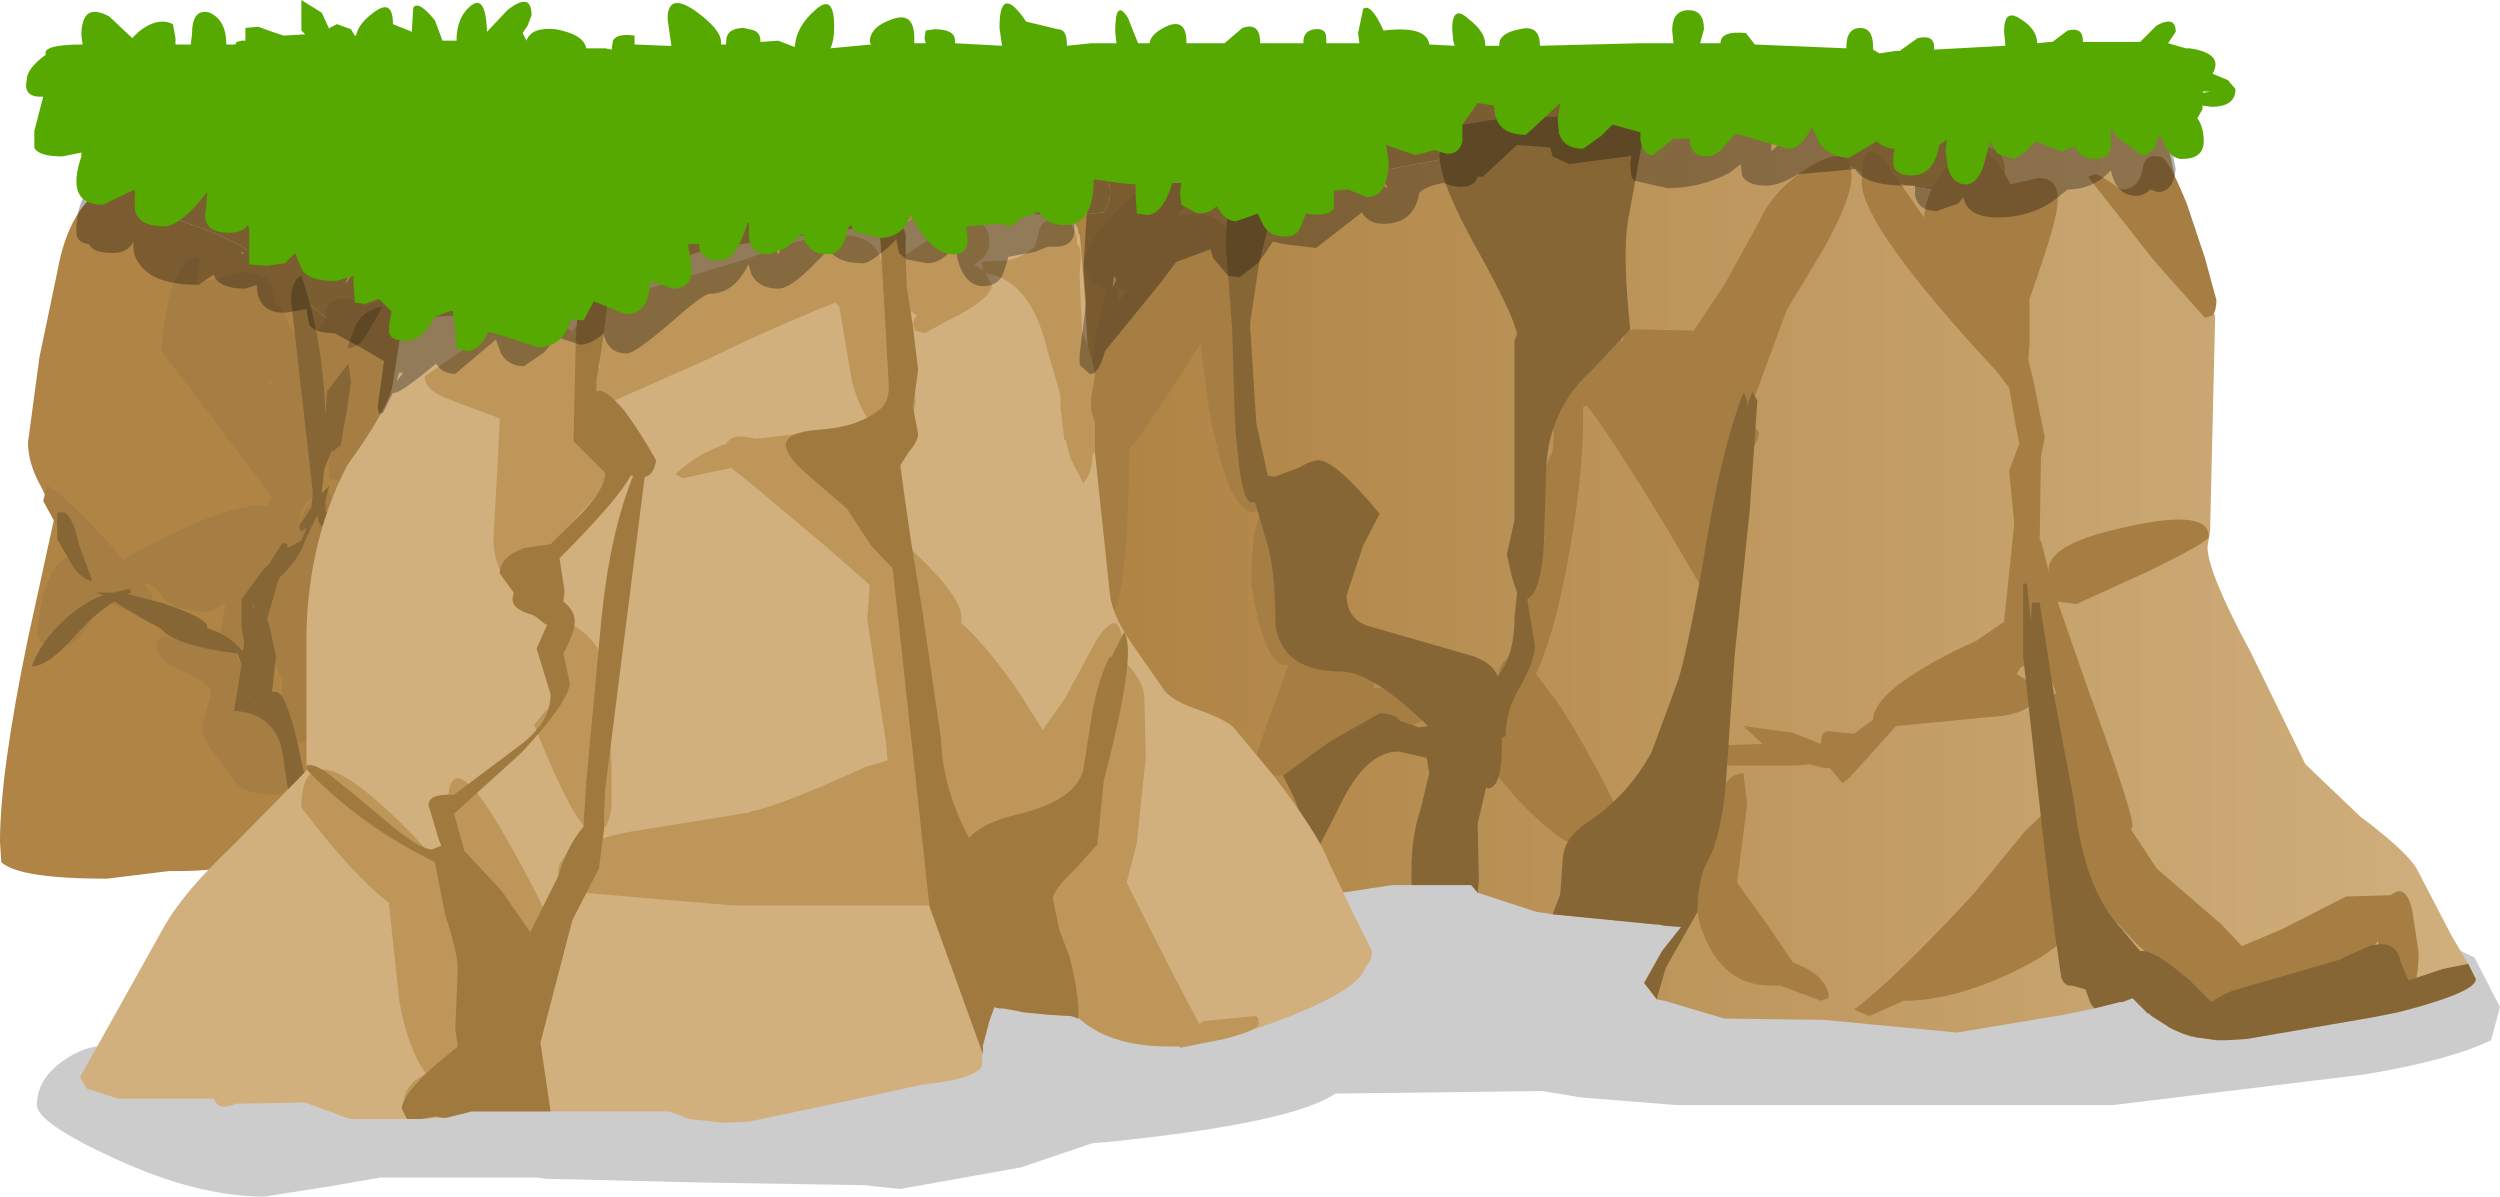 <?xml version="1.0" encoding="UTF-8" standalone="no"?>
<svg xmlns:xlink="http://www.w3.org/1999/xlink" height="47.05px" width="98.3px" xmlns="http://www.w3.org/2000/svg">
  <g transform="matrix(1.0, 0.0, 0.0, 1.0, 233.45, 2.75)">
    <path d="M-152.1 33.0 L-139.2 34.5 -139.5 34.1 Q-139.5 33.35 -137.4 34.3 L-136.15 34.9 -135.15 36.85 -135.5 38.15 Q-137.15 38.95 -140.5 39.5 L-150.35 40.7 -167.55 40.7 -171.3 40.4 -172.8 40.15 -180.95 40.25 Q-182.6 41.4 -189.85 42.15 L-190.5 42.2 -193.3 43.15 -198.05 44.0 -199.5 43.85 -205.7 43.75 -212.0 43.6 -212.3 43.55 -214.95 43.55 -218.5 43.55 -220.5 43.9 -223.05 44.3 Q-225.7 44.3 -228.95 42.8 -232.0 41.4 -232.0 40.7 -232.0 39.5 -230.55 38.7 -229.35 38.1 -229.1 38.7 L-228.55 38.55 -228.25 38.5 -228.45 37.6 Q-226.1 36.8 -221.55 36.2 L-207.75 34.6 -204.0 33.65 -198.3 32.1 Q-192.95 30.7 -183.2 30.6 L-183.2 30.5 -171.0 30.5 -158.7 31.7 -152.1 33.0" fill="#000000" fill-opacity="0.2" fill-rule="evenodd" stroke="none"/>
    <path d="M-168.1 1.85 L-166.05 1.85 -165.85 1.9 -154.6 1.9 -148.3 2.5 -147.65 5.5 -146.35 9.7 -146.55 18.15 -146.65 18.75 Q-146.65 19.75 -144.95 22.9 L-142.8 27.3 -140.65 29.35 Q-138.65 30.85 -138.35 31.55 L-137.05 34.05 -136.4 35.15 -136.1 35.75 Q-136.1 36.2 -138.4 36.85 L-139.15 37.05 -140.15 37.25 -145.1 38.1 -145.9 38.15 -146.15 38.15 -146.2 38.15 -146.3 38.15 -147.0 38.05 -147.05 38.05 -147.25 38.0 -147.3 38.0 -147.6 37.9 -147.95 37.75 -148.15 37.65 -148.3 37.55 -148.85 37.2 -148.95 37.1 -149.0 37.1 -149.4 36.7 -149.6 36.5 -150.0 36.65 -150.1 36.65 -151.1 36.9 -152.3 37.15 -156.5 37.85 -161.75 37.35 -165.65 37.3 -168.0 36.6 -168.3 36.55 -168.8 35.9 -168.1 34.65 -167.35 33.7 -168.0 33.65 -168.25 33.6 -168.35 33.6 -172.4 33.2 -173.05 33.1 -175.35 32.35 -175.6 32.05 -178.7 32.05 -181.0 32.4 Q-181.15 32.9 -181.85 33.2 -183.55 33.9 -188.5 33.9 -190.35 33.9 -193.3 31.3 -196.0 28.95 -196.0 28.35 L-195.0 24.55 Q-194.8 23.9 -194.75 22.7 L-194.6 20.85 -194.6 16.8 -193.3 9.45 -192.3 6.2 -191.7 5.95 -191.35 5.75 -190.1 5.6 Q-189.8 5.4 -189.8 4.8 -189.8 4.25 -190.1 4.0 L-183.25 5.15 Q-182.15 5.15 -180.45 4.2 L-180.35 4.2 -173.85 2.95 -172.8 3.05 -172.35 2.75 -171.85 2.55 -170.6 2.75 -169.35 2.9 Q-168.1 2.9 -168.1 1.9 L-168.1 1.85 M-154.6 3.95 Q-154.6 3.1 -155.4 3.0 L-158.2 2.55 -160.7 1.95 Q-161.4 2.05 -161.4 2.85 -161.4 3.65 -159.55 4.35 L-155.9 5.0 Q-154.6 5.0 -154.6 3.95" fill="url(#gradient0)" fill-rule="evenodd" stroke="none"/>
    <path d="M-210.6 9.85 L-210.45 11.35 Q-210.45 14.4 -210.95 17.5 L-212.25 24.05 -212.65 27.2 -213.0 30.35 -213.4 31.95 Q-213.95 32.7 -216.3 33.05 L-219.3 34.25 Q-221.95 35.25 -223.95 35.25 L-226.05 34.95 Q-225.5 34.75 -225.5 34.2 L-225.5 34.1 -224.8 34.1 Q-221.4 34.1 -221.4 33.0 -221.4 32.35 -222.6 31.8 L-221.9 31.05 Q-221.9 30.75 -222.65 30.35 L-223.2 30.35 -223.2 30.45 Q-223.2 31.5 -226.55 31.5 L-226.8 31.5 -229.25 31.8 Q-232.7 31.8 -233.4 31.15 L-233.45 30.35 Q-233.45 27.65 -232.35 22.35 L-231.3 17.55 -231.8 16.45 Q-232.35 15.5 -232.35 14.65 L-231.9 11.3 -231.2 7.95 Q-230.6 4.55 -228.2 4.25 L-228.2 4.45 Q-228.2 5.3 -226.3 5.95 -223.9 6.75 -223.1 7.55 -219.55 11.1 -217.5 11.1 L-213.65 10.45 -210.6 9.85 M-224.6 4.4 Q-224.05 3.9 -223.05 4.1 L-217.95 4.95 -216.95 4.75 -215.9 4.5 Q-214.55 4.5 -212.55 5.6 -210.55 6.8 -210.6 7.7 L-212.7 8.0 Q-215.75 8.45 -217.0 9.05 L-217.9 9.1 Q-219.95 7.25 -223.25 5.2 L-224.6 4.4 M-230.7 22.5 L-230.45 20.75 -230.7 22.2 -230.7 22.5" fill="#af8445" fill-rule="evenodd" stroke="none"/>
    <path d="M-192.3 6.2 L-192.5 6.2 -194.7 6.35 -196.25 6.8 -196.55 6.95 -199.25 7.1 -202.4 7.55 -204.8 8.35 -206.65 8.9 -207.9 9.25 -210.6 9.85 -213.65 10.45 -217.5 11.1 Q-219.55 11.1 -223.1 7.55 -223.9 6.75 -226.3 5.95 -228.2 5.3 -228.2 4.45 L-228.2 4.25 Q-228.0 2.5 -224.6 4.4 L-223.25 5.2 Q-219.95 7.25 -217.9 9.1 L-217.0 9.05 Q-215.75 8.45 -212.7 8.0 L-210.6 7.7 -208.75 7.35 Q-208.15 6.7 -205.55 5.7 -202.35 4.5 -201.0 4.5 L-199.95 4.75 -199.6 4.95 -193.65 4.15 -190.6 3.8 Q-190.3 3.85 -190.1 4.0 -189.8 4.25 -189.8 4.8 -189.8 5.4 -190.1 5.6 L-191.35 5.75 -191.7 5.95 -192.3 6.2 M-180.45 4.2 Q-181.6 4.15 -181.6 3.2 -181.6 2.1 -178.6 1.35 L-174.6 0.55 -174.6 0.5 -171.7 0.5 -168.9 0.95 Q-168.15 1.15 -168.1 1.85 L-168.1 1.9 Q-168.1 2.9 -169.35 2.9 L-170.6 2.75 -171.85 2.55 -172.35 2.75 -172.8 3.05 -173.85 2.95 -180.35 4.2 -180.45 4.2 M-154.6 3.95 Q-154.6 5.0 -155.9 5.0 L-159.55 4.35 Q-161.4 3.65 -161.4 2.85 -161.4 2.05 -160.7 1.95 L-158.2 2.55 -155.4 3.0 Q-154.6 3.1 -154.6 3.95" fill="#b08547" fill-rule="evenodd" stroke="none"/>
    <path d="M-187.55 11.15 L-188.0 10.65 Q-188.0 10.05 -187.25 10.35 L-187.2 10.6 -187.35 11.1 -187.55 11.15 M-221.4 10.9 L-221.45 10.95 Q-221.5 10.65 -221.95 10.25 L-222.05 10.15 Q-222.4 9.25 -222.6 9.2 L-222.75 8.5 -222.95 8.25 -222.95 8.05 -222.9 6.9 Q-222.2 5.95 -221.65 10.3 L-221.4 10.9 M-221.4 17.25 L-221.6 17.55 -221.7 17.65 -221.45 17.0 -221.25 16.85 -221.4 17.25 M-220.95 15.25 Q-221.05 14.75 -221.25 14.8 L-221.35 13.95 -221.15 13.95 -220.65 13.85 -220.65 14.2 -220.7 14.85 -220.95 15.25" fill="#af8445" fill-rule="evenodd" stroke="none"/>
    <path d="M-222.95 8.25 L-222.75 8.5 -222.6 9.2 Q-222.4 9.25 -222.05 10.15 L-221.95 10.25 Q-221.5 10.65 -221.45 10.95 L-221.4 10.9 -221.15 10.4 -220.6 9.8 -220.65 9.6 Q-220.65 9.0 -219.85 9.0 -219.35 9.0 -219.15 9.3 L-218.2 9.0 Q-217.9 8.9 -217.8 9.45 -217.5 9.55 -217.5 10.95 -217.5 11.5 -218.15 13.3 -219.0 15.55 -219.95 16.2 L-220.5 16.05 -220.55 14.75 -220.1 13.55 -220.65 13.85 -221.15 13.95 -221.35 13.95 -221.25 14.8 Q-221.05 14.75 -220.95 15.25 L-220.95 15.65 -221.1 16.15 -221.1 16.35 Q-221.1 16.7 -221.25 16.85 L-221.45 17.0 -221.7 17.65 -221.75 17.85 -221.6 17.55 -221.4 17.25 Q-220.35 15.75 -220.35 17.55 L-220.85 25.2 Q-220.85 26.45 -221.7 26.45 L-222.1 26.35 -222.0 27.6 Q-222.0 28.5 -222.65 28.5 -223.75 28.5 -224.15 28.05 L-225.15 26.7 Q-225.6 26.15 -225.45 25.6 L-225.15 24.5 Q-225.15 24.15 -226.2 23.65 -227.3 23.2 -227.3 22.65 -227.3 22.0 -225.45 22.35 L-224.85 22.55 -224.85 22.5 -224.55 20.9 -225.15 21.3 Q-226.65 21.3 -227.05 20.7 -227.3 20.25 -227.85 20.15 L-227.45 20.65 Q-227.45 21.3 -228.2 21.3 -228.75 21.3 -229.4 20.65 L-229.9 21.7 Q-230.5 22.7 -231.2 22.7 -232.1 22.7 -231.95 21.85 -231.7 19.45 -230.6 19.05 L-231.75 16.95 -231.6 16.35 Q-230.9 16.7 -229.1 18.7 L-228.6 19.25 Q-227.15 18.45 -225.7 17.8 -223.75 17.0 -222.9 17.15 L-222.9 17.05 -222.75 16.8 -227.1 11.05 Q-226.8 7.35 -225.6 7.35 -225.6 8.0 -225.75 8.4 L-223.95 7.95 Q-223.25 7.95 -222.95 8.25 M-222.9 12.2 L-222.8 12.5 -222.8 12.2 -222.9 12.2 M-224.15 23.1 Q-223.65 23.7 -223.65 24.75 -222.8 24.65 -222.4 25.4 L-222.35 24.0 -223.35 21.7 -223.35 21.65 -224.15 23.1" fill="#a67d42" fill-rule="evenodd" stroke="none"/>
    <path d="M-147.45 5.3 L-146.75 7.4 -146.3 9.05 Q-146.3 9.45 -146.45 9.65 L-146.75 9.75 -148.75 7.5 -151.35 4.2 -151.05 4.1 Q-150.9 4.1 -150.05 4.7 -149.35 4.7 -149.2 3.9 -149.1 3.2 -148.4 3.45 -148.05 3.8 -147.45 5.3 M-152.55 5.25 Q-152.55 5.9 -153.65 9.0 L-153.65 10.8 -153.7 11.4 -153.5 12.2 -153.05 14.45 -153.2 15.2 -153.25 18.5 -153.2 18.5 -152.85 19.9 -152.9 19.65 Q-152.9 18.6 -149.75 17.95 -146.6 17.25 -146.6 18.35 -146.6 18.55 -148.95 19.7 L-151.8 21.0 -152.55 20.9 -151.35 24.35 Q-149.6 29.15 -149.6 29.7 L-149.65 29.9 -149.6 29.95 -148.65 31.4 -146.1 33.6 -145.3 34.45 -143.75 33.8 -141.2 32.5 -139.45 32.45 Q-138.85 31.95 -138.6 33.05 L-138.35 34.7 Q-138.35 36.45 -139.1 36.45 -139.65 36.45 -139.9 34.9 L-139.95 34.25 -140.25 34.65 Q-140.25 35.0 -142.6 36.15 -145.15 37.35 -146.75 37.35 -147.4 37.35 -147.65 36.9 L-147.75 36.45 -147.65 35.95 -149.4 34.4 -150.2 33.55 -150.75 33.75 Q-151.35 33.75 -151.85 32.2 L-152.1 32.45 -152.3 32.7 -152.15 32.7 Q-151.7 32.8 -151.7 33.1 -151.7 34.2 -154.25 35.45 -156.65 36.6 -158.6 36.6 L-159.95 37.2 -160.55 36.95 Q-158.95 35.75 -155.85 32.4 L-153.8 29.9 -152.95 29.1 -153.2 27.8 -153.5 25.55 Q-153.5 24.95 -153.15 24.75 L-153.1 24.85 -152.6 24.5 -153.2 22.9 -153.35 23.15 -154.0 23.5 -154.15 23.75 -153.45 24.2 -153.35 24.4 Q-153.35 25.35 -155.3 25.45 L-158.9 25.8 -160.7 27.8 -161.0 28.05 -161.5 27.45 -161.7 27.45 -162.3 27.3 -162.8 27.35 -165.5 27.35 -165.95 26.9 -165.6 26.55 -164.15 26.5 -164.9 25.8 -163.0 26.05 -161.85 26.5 Q-161.85 26.0 -161.55 26.0 L-160.55 26.1 -159.8 25.55 Q-159.8 24.45 -156.5 22.8 L-155.75 22.45 -154.65 21.7 -154.25 17.85 -154.45 15.75 -154.05 14.7 -154.2 13.95 -154.45 12.5 -154.9 11.9 Q-160.25 6.15 -160.25 4.4 -160.25 2.35 -159.15 3.85 L-157.8 5.8 Q-157.7 4.6 -156.7 3.6 -155.45 2.3 -154.4 4.5 L-153.3 4.25 Q-152.45 4.25 -152.55 5.25 M-161.7 6.95 L-163.2 9.45 -164.4 12.7 -164.75 13.6 -164.3 14.25 Q-164.3 15.05 -165.5 15.2 L-165.35 18.85 Q-165.35 20.85 -166.25 20.85 -169.55 15.15 -171.05 13.2 L-171.2 13.25 -171.2 13.5 -171.2 13.85 -171.2 13.95 -171.2 14.0 Q-171.25 16.4 -171.85 19.55 -172.35 22.2 -173.05 23.75 L-172.15 24.95 Q-170.95 26.8 -169.7 29.4 -169.7 29.65 -170.05 30.1 -170.5 30.65 -170.9 30.65 -171.95 30.65 -173.9 28.55 L-175.65 26.45 Q-175.65 26.0 -174.65 25.4 L-174.65 24.95 Q-174.65 23.2 -174.05 23.1 L-173.6 21.4 -172.7 18.35 -172.8 18.35 -172.95 17.2 Q-172.95 16.1 -172.4 15.0 L-172.35 14.3 -172.55 13.1 -172.2 12.3 -171.2 11.55 -171.65 10.75 Q-171.65 9.95 -170.8 9.9 -170.0 9.85 -169.65 10.7 -169.6 10.2 -169.1 10.2 L-166.85 10.25 -165.65 8.45 -164.3 6.0 Q-163.7 4.65 -162.2 3.75 -160.65 2.85 -160.65 4.2 -160.65 5.05 -161.7 6.95 M-153.6 21.95 L-153.55 22.0 -153.55 21.85 -153.6 21.95 M-161.85 36.6 L-163.45 36.0 -163.85 36.0 Q-165.9 36.0 -166.65 33.45 L-167.0 30.8 Q-167.0 30.05 -165.8 29.6 L-165.65 28.4 Q-165.65 27.75 -164.9 27.65 L-164.75 28.85 -165.15 31.95 -164.0 33.55 -162.95 35.1 -162.7 35.2 Q-161.8 35.55 -161.55 36.3 L-161.55 36.5 -161.85 36.6 M-177.65 24.4 Q-176.9 24.7 -176.9 25.25 -181.65 27.75 -183.2 27.75 -183.75 27.75 -183.95 27.35 L-184.05 26.95 -183.55 25.45 -183.05 24.15 -182.8 23.4 -182.9 23.4 Q-183.5 23.4 -183.95 21.75 L-184.25 20.25 Q-184.25 15.2 -182.2 18.6 -181.3 20.15 -180.4 22.55 L-180.35 22.5 Q-179.4 22.5 -179.3 23.3 L-179.45 24.3 -177.65 24.4 M-187.05 5.6 L-187.1 5.75 Q-185.95 5.4 -185.2 6.2 -184.65 6.75 -184.65 7.3 L-184.8 7.9 -185.0 8.6 -185.0 8.65 -184.85 9.9 Q-184.8 11.55 -183.5 16.55 L-183.75 17.15 -184.15 17.4 Q-185.2 17.4 -185.95 13.1 L-186.25 10.75 Q-188.2 13.9 -189.05 14.9 L-189.05 15.35 Q-189.15 21.6 -189.95 21.6 -190.55 21.6 -190.7 20.4 L-190.7 19.2 Q-190.9 13.45 -190.4 10.55 L-189.95 8.65 -190.55 8.35 -190.85 7.7 Q-190.85 6.6 -188.35 4.45 L-185.9 4.4 -187.05 5.6 M-189.55 8.65 L-189.45 9.1 -189.2 8.7 -189.15 8.6 -189.55 8.65" fill="#a67d42" fill-rule="evenodd" stroke="none"/>
    <path d="M-219.45 10.0 Q-219.15 9.45 -218.4 9.3 L-218.95 10.25 Q-219.25 10.9 -219.8 10.95 L-219.45 10.0 M-221.6 8.1 Q-220.75 10.55 -220.65 13.65 L-220.6 12.65 -219.75 11.55 -219.65 12.25 -219.8 13.3 -220.05 14.75 -220.35 15.0 -220.4 14.95 -220.7 15.7 -220.8 16.65 -220.5 16.35 -220.65 16.9 -220.65 17.2 -220.65 17.4 -220.55 17.35 -220.5 17.55 -220.55 18.0 -220.65 18.05 -220.8 17.9 -220.85 17.9 -220.95 17.7 -220.95 17.5 -221.05 17.65 -221.45 18.5 Q-221.7 19.25 -222.45 19.95 L-222.55 20.2 -222.95 21.6 -222.85 21.9 -222.6 23.05 -222.75 24.45 -222.6 24.45 Q-222.25 24.45 -221.8 26.25 L-221.4 28.1 -221.45 28.8 -221.85 28.85 Q-222.1 28.85 -222.3 27.1 -222.5 25.3 -224.25 25.2 L-223.95 23.4 -224.1 22.95 Q-226.55 22.65 -227.15 21.95 L-227.9 21.55 -228.95 20.9 Q-229.7 21.35 -230.5 22.25 -231.55 23.45 -232.2 23.45 -231.85 22.5 -230.95 21.65 -230.2 20.95 -229.4 20.65 L-229.55 20.6 -229.65 20.55 -229.0 20.55 -228.35 20.4 -228.3 20.55 -228.45 20.6 -227.1 20.95 Q-225.3 21.55 -225.3 21.9 L-225.3 21.95 Q-224.65 22.15 -224.2 22.55 L-223.9 22.85 -223.85 22.45 -223.95 21.95 -223.95 20.8 -223.1 19.65 -222.85 19.4 -222.35 18.6 -222.15 18.65 -222.15 18.8 -221.6 18.5 -221.4 18.0 -221.6 18.15 -221.7 17.95 -221.2 17.2 -221.15 16.6 -222.0 9.1 Q-222.0 8.25 -221.6 8.1 M-231.2 17.4 L-230.9 17.4 Q-230.55 17.65 -230.35 18.65 L-229.85 20.0 -229.85 20.1 Q-230.35 19.95 -230.65 19.4 L-231.2 18.45 -231.2 17.4 M-223.45 21.1 L-223.5 21.0 -223.5 21.15 -223.45 21.1 M-223.65 24.65 L-223.6 24.65 -223.65 24.6 -223.65 24.65" fill="#866635" fill-rule="evenodd" stroke="none"/>
    <path d="M-153.9 20.2 L-153.75 20.2 -153.6 21.7 -153.55 20.95 -153.25 20.95 -152.65 24.8 -151.9 28.75 Q-151.5 32.25 -150.05 33.75 L-149.3 34.65 Q-148.8 34.55 -147.35 35.8 L-146.5 36.65 Q-146.15 36.4 -145.65 36.2 L-141.5 35.0 -140.3 34.45 Q-139.2 34.15 -139.05 35.1 L-138.75 35.8 -137.4 35.35 -136.4 35.15 -136.1 35.75 Q-136.1 36.2 -138.4 36.85 L-139.15 37.05 -140.15 37.25 -145.1 38.1 -145.9 38.15 -146.15 38.15 -146.2 38.15 -146.3 38.15 -147.0 38.05 -147.05 38.05 -147.25 38.0 -147.3 38.0 -147.6 37.9 -147.95 37.75 -148.15 37.65 -148.3 37.55 -148.85 37.2 -148.95 37.1 -149.0 37.1 -149.4 36.7 -149.6 36.5 -150.0 36.65 -150.1 36.65 -151.1 36.9 -151.25 36.7 -151.45 36.15 -152.0 36.0 Q-152.25 36.05 -152.4 35.7 L-152.65 33.95 -153.1 30.3 -153.9 23.05 -153.9 20.2 M-169.45 6.0 Q-169.65 7.35 -169.35 10.2 L-170.9 11.85 Q-172.5 13.3 -172.65 15.55 L-172.75 18.8 Q-172.9 20.6 -173.4 20.8 L-173.1 22.65 Q-173.1 23.2 -173.65 24.2 -174.25 25.15 -174.25 26.2 L-174.4 26.25 Q-174.35 28.25 -174.95 28.25 L-175.0 28.2 -175.05 28.35 -175.35 29.65 -175.3 31.9 -175.35 32.35 -175.6 32.05 -177.95 32.05 -177.95 32.0 -177.95 31.45 Q-177.95 30.15 -177.6 29.1 L-177.25 27.65 -177.35 27.05 -178.45 26.8 Q-179.75 26.8 -180.75 28.9 L-181.8 30.95 Q-182.25 30.95 -182.3 30.4 L-182.25 29.85 Q-182.25 29.35 -182.6 28.55 L-183.0 27.75 -181.15 26.4 -179.2 25.3 Q-178.6 25.3 -178.4 25.6 L-177.65 25.85 -177.3 25.8 Q-179.5 23.65 -180.75 23.65 -183.0 23.65 -183.3 21.85 -183.3 19.55 -183.65 18.55 L-184.1 17.0 -184.25 17.0 Q-184.7 17.0 -184.9 13.6 L-185.0 10.2 -185.25 6.85 -185.15 4.85 -183.7 5.1 -183.6 6.2 -183.95 7.65 -184.3 10.0 -184.05 13.9 -183.6 15.95 -183.35 16.0 -182.4 15.65 Q-181.9 15.35 -181.6 15.35 -180.95 15.35 -179.2 17.45 L-179.85 18.7 -180.5 20.65 Q-180.5 21.55 -179.7 21.85 L-175.7 23.0 Q-174.8 23.25 -174.55 23.85 L-174.4 23.6 Q-173.9 22.85 -173.9 21.55 L-173.8 20.55 -174.0 19.95 -174.2 19.05 -173.9 17.7 -173.9 10.65 -173.8 10.4 Q-173.9 9.7 -175.4 7.0 -176.85 4.4 -176.85 3.35 L-176.7 2.5 -176.6 2.25 -176.2 2.2 -175.0 2.0 -174.05 1.85 -168.7 1.85 -169.45 6.0 M-166.3 18.25 Q-165.7 14.75 -164.9 12.7 -164.75 12.85 -164.75 13.2 L-164.55 12.65 -164.35 13.0 -164.65 17.3 -165.25 23.1 -165.6 28.2 Q-165.8 30.2 -166.3 31.1 -166.7 31.8 -166.7 33.1 L-167.95 35.3 -168.3 36.5 -168.3 36.55 -168.8 35.9 -168.1 34.65 -167.35 33.7 -168.0 33.65 -168.25 33.6 -168.35 33.6 -172.4 33.2 -172.1 32.4 -172.0 31.0 Q-171.95 30.2 -171.05 29.6 -169.4 28.5 -168.5 26.8 L-167.45 23.95 Q-167.0 22.45 -166.3 18.25" fill="#866635" fill-rule="evenodd" stroke="none"/>
    <path d="M-191.0 6.45 Q-190.8 8.15 -190.55 13.6 L-189.8 20.7 Q-189.65 21.55 -188.95 22.55 L-187.7 24.35 Q-187.4 24.8 -186.35 25.15 -185.25 25.55 -184.95 25.85 L-183.45 27.65 Q-181.6 30.05 -181.2 31.15 L-180.25 33.15 -179.5 34.65 Q-179.5 35.05 -179.75 35.25 -179.95 36.1 -182.7 37.2 -185.5 38.3 -187.05 38.3 L-189.8 37.85 Q-191.1 37.25 -191.35 37.2 L-193.45 37.0 -194.35 36.85 -194.55 37.4 -194.8 38.35 -194.85 39.2 Q-195.2 39.7 -197.2 39.9 L-200.65 40.65 -204.0 41.35 -204.95 41.4 -206.35 41.25 -207.15 40.95 -214.9 40.95 -215.95 41.2 -216.9 41.25 -219.7 41.25 -221.45 40.6 -224.2 40.65 Q-224.85 40.95 -225.05 40.45 L-228.8 40.45 -230.05 40.05 -230.3 39.6 -226.95 33.6 Q-226.15 32.25 -224.4 30.6 L-221.4 27.55 -221.4 22.05 Q-221.3 18.45 -219.8 15.55 -218.1 13.2 -218.0 12.3 L-217.75 10.7 -217.7 10.55 -217.9 10.55 -217.7 9.75 -216.3 9.7 Q-211.8 9.5 -209.65 8.8 L-207.5 7.8 Q-206.0 7.05 -205.05 6.95 L-204.0 6.8 -198.1 6.0 -196.25 5.55 -194.25 5.4 -191.65 5.85 Q-191.05 5.95 -191.05 6.4 L-191.05 6.45 -191.0 6.45" fill="#d1b07e" fill-rule="evenodd" stroke="none"/>
    <path d="M-191.55 6.05 L-191.45 5.85 -191.25 6.25 Q-191.1 6.45 -191.1 6.8 L-191.1 6.85 Q-190.95 6.95 -190.95 7.35 L-191.0 8.1 -190.95 9.3 -190.9 10.3 -190.85 10.4 Q-190.4 11.6 -190.4 12.05 L-190.6 13.2 -190.4 13.85 -190.4 15.0 -190.45 15.1 -190.5 15.15 Q-190.5 15.85 -190.85 16.25 L-191.35 15.3 -191.55 14.55 -191.6 14.55 -191.75 13.25 -191.75 12.8 -192.3 10.9 Q-192.95 8.25 -194.7 8.0 L-194.45 8.45 Q-194.45 8.9 -195.6 9.55 L-197.1 10.35 -197.45 10.25 Q-197.65 9.95 -197.4 9.65 L-198.6 8.8 -198.65 8.8 -198.05 10.65 Q-197.45 11.95 -197.45 13.15 L-197.65 13.8 Q-197.95 14.25 -198.45 14.25 -199.4 14.25 -199.95 12.25 L-200.45 9.3 -200.6 9.15 Q-201.55 9.5 -204.0 10.6 L-205.9 11.5 -209.75 13.2 -209.85 13.2 -209.55 13.65 -208.55 15.15 -213.05 20.1 Q-214.0 20.1 -214.05 18.4 L-213.9 15.8 -213.8 13.7 -215.8 12.95 Q-216.75 12.6 -216.75 12.05 L-213.2 9.6 Q-212.3 9.2 -211.25 10.05 L-210.95 10.3 Q-210.55 9.5 -208.25 8.7 L-204.0 7.4 -203.45 7.2 Q-200.55 6.1 -199.4 6.7 -198.85 7.0 -198.7 7.85 L-196.75 6.55 Q-194.55 5.3 -194.55 6.8 -194.55 7.3 -195.15 7.65 L-194.8 7.9 -194.85 7.55 -194.3 7.5 Q-193.55 7.6 -192.75 6.95 L-192.6 6.35 Q-192.45 5.85 -192.05 5.9 L-191.55 6.05 M-200.35 16.55 Q-195.65 20.25 -195.65 21.5 L-195.65 21.75 Q-194.6 22.7 -193.4 24.45 L-192.45 25.95 -191.6 24.75 -190.3 22.35 Q-189.3 20.9 -189.3 23.0 L-189.3 23.25 -189.1 23.4 Q-188.45 24.1 -188.45 24.75 L-188.4 27.05 -188.75 30.4 -189.15 31.95 -188.85 32.55 -187.25 35.7 -186.3 37.5 -186.1 37.4 -184.1 37.2 -184.0 37.25 -183.95 37.5 Q-183.95 37.75 -185.3 38.1 L-187.05 38.45 -187.05 38.4 -187.45 38.4 Q-192.35 38.4 -192.35 33.6 -192.35 32.1 -191.25 31.3 L-190.95 30.45 -191.35 30.5 Q-191.85 30.5 -192.15 30.2 L-192.5 29.85 -192.35 30.8 Q-192.35 31.7 -193.35 31.7 L-194.85 31.55 Q-195.8 31.55 -196.6 28.55 L-196.5 30.55 -196.5 30.75 Q-195.65 31.4 -195.65 32.0 -195.65 32.65 -196.5 32.85 L-204.65 32.85 -210.55 32.35 Q-211.5 32.2 -211.5 31.5 -211.5 30.5 -208.65 29.95 L-204.0 29.2 -203.9 29.15 Q-202.8 28.95 -199.4 27.4 L-198.55 27.15 -198.6 26.55 -199.35 21.6 -199.25 20.25 -200.9 18.8 -204.0 16.2 -204.7 15.65 -206.6 16.05 -206.9 15.9 Q-206.05 15.1 -204.9 14.7 -204.65 14.3 -204.0 14.45 L-203.7 14.5 -200.25 14.1 -200.15 14.4 Q-200.15 14.8 -202.2 15.25 -201.4 15.75 -200.35 16.55 M-210.45 11.55 L-210.6 11.9 -210.45 12.3 -209.9 11.7 -209.85 11.6 -210.4 11.55 -210.45 11.55 M-209.55 24.3 L-209.4 27.55 -209.4 28.9 Q-209.5 30.0 -210.1 30.0 -210.75 30.0 -212.45 25.75 L-212.0 25.2 Q-211.55 24.85 -211.55 24.3 L-211.8 22.95 Q-211.8 21.25 -210.65 22.0 -209.55 22.8 -209.55 24.3 M-212.6 35.1 Q-214.5 35.1 -215.85 29.05 -215.85 26.3 -213.75 29.85 -211.7 33.4 -211.7 34.15 -211.7 35.1 -212.6 35.1 M-218.15 32.85 L-218.15 32.75 Q-219.55 31.7 -221.6 29.0 -221.6 26.05 -218.45 28.9 -216.85 30.3 -215.3 32.35 L-215.45 32.85 Q-214.65 35.25 -214.65 36.5 -214.35 40.05 -215.55 40.05 L-215.9 40.0 -216.95 41.1 Q-217.4 41.1 -217.5 40.8 L-217.55 40.45 Q-217.55 40.15 -217.15 39.75 L-216.7 39.45 Q-217.4 38.55 -217.75 36.6 L-218.15 32.85" fill="#be965a" fill-rule="evenodd" stroke="none"/>
    <path d="M-198.7 8.9 L-198.85 6.4 -198.8 6.05 -198.2 6.0 Q-197.75 6.25 -197.85 6.8 L-197.8 8.5 -197.55 10.1 -197.35 11.8 -197.55 13.25 -197.35 14.3 Q-197.35 14.6 -197.7 15.0 L-198.05 15.55 -197.85 17.0 -197.65 18.4 -197.2 21.15 -196.45 26.3 Q-196.4 28.2 -195.35 30.2 -194.8 29.6 -193.55 29.3 -191.15 28.75 -190.85 27.5 L-190.5 25.25 Q-190.25 23.9 -189.8 23.05 L-189.75 23.1 -189.25 22.1 Q-189.1 22.35 -189.1 22.9 -189.1 24.3 -190.05 27.95 L-190.3 30.45 -191.2 31.45 Q-192.05 32.25 -192.05 32.6 L-191.8 33.8 -191.4 34.85 Q-191.05 36.25 -191.05 37.0 L-191.05 37.3 -191.35 37.2 -191.45 37.2 -192.25 37.15 -193.25 37.05 -193.45 37.0 -194.0 36.9 -194.2 36.9 -194.35 36.85 -194.55 37.4 -194.8 38.35 -194.8 38.55 -194.8 38.7 -196.9 32.9 -198.0 22.8 -198.35 19.6 -199.2 18.7 -200.15 17.25 -201.6 16.0 Q-202.55 15.2 -202.55 14.75 -202.55 14.25 -201.3 14.15 -199.65 14.05 -198.8 13.3 -198.5 13.0 -198.5 12.45 L-198.55 11.55 -198.7 8.9 M-210.7 9.1 L-209.65 8.8 -209.55 8.8 Q-209.6 9.9 -210.0 12.2 L-210.0 12.65 Q-209.7 12.45 -208.9 13.4 -208.3 14.2 -207.65 15.35 -207.75 15.95 -208.1 16.0 L-209.65 28.25 -209.7 29.2 -209.7 29.85 -209.9 31.4 -210.75 33.05 -210.95 33.45 -212.2 38.25 -211.8 40.95 -214.9 40.95 -215.9 41.2 -215.95 41.2 -216.05 41.2 -216.3 41.15 -216.9 41.25 -217.45 41.25 -217.65 40.85 Q-217.65 40.3 -216.3 39.1 L-215.45 38.4 -215.55 37.7 -215.45 35.35 Q-215.45 34.75 -215.95 33.2 L-216.35 31.15 Q-219.3 29.7 -221.4 27.5 L-221.4 27.35 Q-221.1 27.25 -220.5 27.7 L-219.15 28.8 -217.95 29.8 Q-216.9 30.65 -216.45 30.65 L-216.1 30.5 -216.2 30.25 -216.6 28.9 Q-216.6 28.45 -215.6 28.5 L-213.0 26.55 Q-211.8 25.65 -211.8 24.55 L-212.35 22.75 -212.15 22.3 -211.95 21.85 -211.95 21.8 -212.0 21.8 -212.45 21.45 -212.6 21.4 Q-213.3 21.2 -213.3 20.8 L-213.25 20.55 -213.8 19.8 Q-213.8 19.15 -212.85 18.8 L-211.8 18.65 -211.1 17.95 Q-209.65 16.6 -209.65 15.85 L-210.25 15.25 -210.9 14.6 -210.8 10.35 -210.7 9.1 M-208.65 15.95 Q-209.15 16.9 -211.45 19.2 L-211.25 20.5 -211.3 20.9 Q-210.85 21.25 -210.85 21.7 -210.85 22.1 -211.3 22.95 L-211.05 24.1 Q-211.05 24.8 -212.95 26.85 L-215.6 29.25 -215.2 30.65 -215.2 30.7 -213.75 32.25 -212.6 33.9 -211.5 31.7 Q-211.15 30.5 -210.5 29.75 L-210.5 29.6 -210.4 28.05 -209.8 21.55 Q-209.45 18.15 -208.55 15.95 L-208.65 15.95" fill="#a0793f" fill-rule="evenodd" stroke="none"/>
    <path d="M-148.15 2.55 L-148.15 2.6 -148.05 3.15 -147.9 3.9 Q-148.0 4.8 -148.6 4.8 L-148.9 4.7 Q-149.15 4.95 -149.45 4.95 -150.15 4.95 -150.4 4.15 L-150.45 3.95 Q-151.15 4.7 -152.15 4.7 L-152.65 5.1 Q-153.6 5.8 -154.9 5.8 -156.1 5.8 -156.25 5.0 L-156.45 5.25 -157.3 5.55 Q-158.0 5.55 -158.15 4.95 L-158.15 4.55 -158.45 4.55 Q-160.15 4.55 -160.5 3.9 L-162.75 4.1 Q-163.5 4.55 -164.0 4.55 -164.75 4.55 -164.95 4.15 L-165.0 3.7 -165.45 4.05 Q-166.6 4.65 -167.9 4.65 L-169.2 4.35 -169.3 4.2 -169.35 3.7 -169.3 3.35 -169.45 3.4 -171.75 3.7 -172.4 3.4 -172.5 3.05 -173.8 2.95 -175.15 4.2 -175.35 4.2 Q-175.45 4.6 -176.05 4.6 L-176.4 4.55 -176.65 4.45 -176.75 4.45 Q-177.45 4.6 -177.65 4.85 -177.85 6.05 -179.05 6.05 -179.65 6.05 -179.9 5.6 L-181.7 7.0 -182.95 6.85 -183.4 6.75 -183.7 7.2 -184.0 7.6 -184.7 8.15 -185.15 8.1 -185.75 7.4 -185.85 7.05 -187.2 7.55 -187.8 8.35 -190.0 11.05 Q-190.25 11.95 -190.55 11.95 L-190.6 11.95 -191.0 11.6 -191.0 11.2 -190.75 9.2 -190.75 9.1 -190.85 7.85 -190.7 5.25 Q-190.65 4.1 -189.8 3.8 L-189.65 3.55 -188.35 3.75 -188.65 4.25 -188.65 4.3 -188.05 4.4 -187.75 4.3 -187.5 4.15 -187.1 4.3 -186.9 4.05 -185.6 4.3 -185.1 4.4 -184.35 5.1 -184.05 5.55 -183.75 5.4 -183.6 5.4 Q-183.15 5.35 -183.05 5.75 L-183.0 5.7 -182.35 5.25 Q-182.0 5.25 -181.65 5.6 L-181.5 4.55 -181.45 4.45 -181.6 3.8 Q-181.6 2.7 -177.85 1.05 L-176.0 0.4 Q-173.4 -0.75 -173.4 1.0 L-173.4 1.25 -172.95 1.25 -172.75 1.45 -172.45 1.25 -170.8 1.25 -170.5 1.65 -169.95 2.1 -168.85 1.7 -168.75 1.7 Q-168.45 1.75 -168.3 2.05 L-166.85 1.55 Q-164.9 1.25 -164.5 2.25 L-164.35 2.2 Q-163.9 2.2 -163.8 2.6 L-163.8 3.2 -163.05 2.5 Q-162.45 2.0 -162.2 2.0 L-161.95 2.15 -161.7 2.25 Q-161.5 2.25 -161.35 1.95 -161.1 1.7 -160.45 2.25 L-159.9 2.6 Q-159.75 2.6 -159.7 2.7 L-159.5 2.8 -158.85 2.35 -157.95 2.4 Q-157.5 2.0 -156.3 2.05 -155.0 2.1 -154.5 2.7 L-153.75 2.2 Q-152.65 1.65 -152.55 2.6 L-152.4 2.65 -151.45 2.45 -150.55 1.75 -150.5 1.75 -150.0 1.8 -149.85 2.2 -149.45 2.1 Q-148.65 2.05 -148.4 2.4 L-148.15 2.55 M-179.3 4.2 L-179.1 4.45 -178.95 4.65 -178.9 4.6 -179.2 4.15 -179.3 4.2 M-192.05 5.5 L-192.0 5.5 Q-191.2 5.6 -191.2 6.25 -191.2 6.95 -191.95 6.95 L-192.25 6.95 -192.75 7.15 -193.8 7.35 -194.0 8.0 Q-194.2 8.5 -194.8 8.5 -195.5 8.5 -195.8 7.45 L-195.9 6.85 Q-196.35 7.6 -197.0 7.6 L-197.8 7.45 -198.1 7.2 -198.2 6.7 -198.2 6.65 -198.5 6.95 -198.8 7.2 Q-199.3 7.6 -199.5 7.6 -200.4 7.6 -200.75 7.2 L-200.85 7.05 -201.35 7.55 Q-202.35 8.6 -202.85 8.6 -203.6 8.6 -203.9 8.05 L-204.0 7.7 -204.0 7.65 -204.05 7.7 Q-204.6 8.8 -205.55 8.8 -205.8 8.8 -207.15 10.0 -208.5 11.15 -208.8 11.15 -209.5 11.15 -209.7 10.45 L-209.7 10.35 Q-210.2 10.8 -210.65 10.8 L-211.55 10.5 -212.05 11.1 -212.85 11.65 Q-213.45 11.65 -213.75 11.15 L-213.95 10.6 -215.55 11.95 Q-216.05 11.95 -216.3 11.55 -217.7 12.7 -217.95 12.7 L-218.0 12.7 -218.4 13.5 -218.55 13.5 -218.6 13.25 -218.35 11.45 -219.2 10.95 -220.3 10.35 Q-221.1 10.35 -221.3 10.0 L-221.4 9.4 -222.25 9.55 Q-223.35 9.55 -223.35 8.45 L-223.8 8.6 Q-224.85 8.6 -225.05 8.05 L-225.65 8.45 Q-227.4 8.45 -227.95 7.65 -228.25 7.3 -228.2 6.75 -228.45 7.2 -229.0 7.2 -229.8 7.2 -229.95 6.85 -230.45 6.8 -230.45 6.35 -230.45 5.15 -229.8 4.5 -229.2 4.75 -229.2 5.0 -229.15 4.5 -228.6 4.4 L-228.25 4.45 Q-227.45 3.75 -227.4 4.7 L-227.1 4.95 -227.0 5.3 Q-226.1 4.4 -225.2 4.1 -224.0 3.6 -224.0 4.95 L-224.05 5.45 Q-223.5 5.35 -222.35 6.1 L-222.3 6.15 Q-222.0 6.25 -221.85 6.5 L-221.05 7.15 -220.4 6.75 -220.25 6.75 -220.4 6.45 Q-220.55 6.0 -221.1 6.0 -221.5 6.0 -221.6 6.25 L-221.7 5.8 -221.7 5.75 -221.2 5.85 Q-217.1 7.05 -217.1 8.6 L-217.1 8.65 -217.05 9.0 -217.05 9.25 -217.1 9.75 -216.85 9.55 -216.3 9.5 -215.5 9.45 -215.55 9.5 -215.55 9.55 -215.05 9.7 -214.8 9.4 -213.75 9.35 -213.1 9.25 -212.95 9.25 -212.85 9.25 -212.9 9.3 Q-212.8 9.6 -212.85 10.1 L-212.5 9.3 -212.4 9.2 -211.0 8.9 -210.95 9.05 -210.9 8.9 -210.8 8.85 -210.7 8.85 -210.55 8.85 -210.7 8.3 Q-210.7 6.55 -205.65 5.3 -200.6 4.05 -200.6 5.7 L-200.6 5.95 -200.4 5.85 -200.4 5.95 -199.65 5.85 -199.0 5.7 -198.8 5.65 -198.2 5.6 -198.1 5.6 -197.85 5.55 -197.75 5.95 -197.55 5.85 -197.0 6.2 Q-196.7 5.6 -196.15 5.7 L-195.8 5.8 -195.5 5.7 -194.95 5.85 -194.8 6.1 -194.6 5.3 -193.5 5.45 -192.45 5.35 -192.3 5.4 -192.05 5.5 M-189.65 8.1 L-189.7 8.55 -189.55 8.25 -189.65 8.1 M-208.35 8.55 L-208.6 8.75 -208.75 8.9 -208.6 9.2 -208.35 8.55 M-202.9 7.15 L-202.85 7.25 -202.7 6.95 -202.85 7.0 -202.9 7.15 M-219.55 8.0 Q-219.2 7.55 -218.85 7.55 L-219.1 7.35 Q-219.5 7.1 -219.75 7.0 -219.35 7.3 -219.9 8.45 L-219.55 8.0 M-217.8 12.05 L-217.85 12.25 -217.6 11.9 -217.75 11.9 -217.8 12.05 M-223.85 7.2 L-223.95 7.15 -223.95 7.25 -223.85 7.2" fill="#000000" fill-opacity="0.302" fill-rule="evenodd" stroke="none"/>
    <path d="M-230.2 -1.0 L-230.25 -1.35 Q-230.25 -2.7 -229.15 -2.1 L-228.25 -1.25 -228.0 -1.5 Q-227.25 -2.1 -226.65 -1.8 L-226.55 -1.25 -226.55 -1.0 -225.95 -1.0 -225.9 -1.4 Q-225.9 -2.45 -225.2 -2.25 -224.55 -1.95 -224.55 -1.0 L-224.2 -1.0 -224.15 -1.1 -223.95 -1.15 -223.8 -1.15 -223.8 -1.65 -223.3 -1.7 -222.75 -1.5 -222.3 -1.35 -221.45 -1.4 -221.6 -1.55 -221.6 -2.75 -220.8 -2.25 -220.5 -1.6 -220.5 -1.65 -220.2 -1.8 -219.65 -1.6 -219.5 -1.35 -219.45 -1.35 Q-219.35 -1.85 -218.7 -2.3 -218.0 -2.8 -218.0 -1.8 L-217.25 -1.5 -217.25 -1.65 -217.2 -2.45 Q-217.0 -2.75 -216.35 -1.95 L-216.05 -1.15 -215.5 -1.15 Q-215.5 -2.1 -214.9 -2.55 -214.35 -2.95 -214.3 -1.5 L-213.5 -2.35 Q-212.55 -3.1 -212.55 -2.15 L-212.7 -1.75 -212.9 -1.45 -212.8 -1.25 -212.75 -1.15 Q-212.55 -1.7 -211.6 -1.6 -210.5 -1.4 -210.4 -0.85 L-209.65 -0.85 -209.4 -0.8 -209.35 -1.15 Q-209.2 -1.45 -208.5 -1.35 L-208.5 -1.0 -207.25 -0.95 -207.05 -0.95 -207.2 -2.0 Q-207.2 -3.05 -206.15 -2.35 -205.1 -1.6 -205.1 -1.1 L-205.1 -1.0 -204.9 -1.0 -204.9 -1.1 Q-204.9 -1.65 -204.2 -1.65 L-204.0 -1.6 Q-203.55 -1.55 -203.55 -1.15 L-203.55 -1.1 -202.85 -1.15 -202.2 -0.9 Q-202.15 -1.7 -201.4 -2.35 -200.65 -3.05 -200.65 -1.7 -200.65 -1.15 -200.8 -0.85 L-199.2 -1.0 -199.25 -1.1 Q-199.25 -1.7 -198.35 -2.0 -197.5 -2.3 -197.5 -1.25 L-197.5 -1.1 -197.5 -1.05 -197.05 -1.05 -197.1 -1.25 -197.05 -1.55 -196.7 -1.6 Q-195.9 -1.6 -195.9 -1.15 L-195.9 -1.05 -194.05 -0.95 -194.15 -1.65 Q-194.15 -3.45 -193.1 -1.9 L-191.85 -1.6 Q-191.5 -1.6 -191.5 -1.0 L-191.5 -0.95 -190.55 -1.05 -189.55 -1.05 -189.6 -1.5 Q-189.6 -2.85 -189.1 -2.05 L-188.7 -1.05 -188.25 -1.05 Q-188.2 -1.45 -187.5 -1.75 -186.8 -2.0 -186.8 -1.1 L-186.8 -1.05 -185.3 -1.05 -184.6 -1.65 Q-183.9 -1.9 -183.9 -1.05 L-182.2 -1.05 -182.2 -1.1 Q-182.2 -1.55 -181.75 -1.6 -181.3 -1.65 -181.3 -1.25 L-181.3 -1.05 -180.0 -1.05 -180.05 -1.45 -179.85 -2.4 Q-179.55 -2.65 -179.05 -1.55 -177.35 -1.75 -177.25 -1.0 L-176.25 -0.95 -176.3 -1.1 -176.35 -1.6 Q-176.35 -2.6 -175.7 -2.0 -175.05 -1.5 -175.05 -1.0 L-175.05 -0.95 -174.5 -0.95 -174.5 -1.0 Q-174.5 -1.45 -173.7 -1.6 -172.9 -1.8 -172.9 -0.95 L-168.95 -1.05 -167.65 -1.05 -167.7 -1.55 Q-167.7 -2.35 -167.05 -2.35 -166.45 -2.35 -166.45 -1.6 L-166.6 -1.05 -165.8 -1.05 Q-165.8 -1.55 -164.8 -1.45 L-164.45 -1.0 -160.85 -0.85 -160.85 -0.9 Q-160.85 -1.65 -160.3 -1.65 -159.8 -1.65 -159.8 -0.9 L-159.8 -0.8 -159.55 -0.65 -158.9 -0.75 -158.75 -0.75 -158.05 -1.25 Q-157.4 -1.4 -157.4 -0.9 L-157.4 -0.8 -154.6 -0.95 -154.6 -1.0 -154.65 -1.5 Q-154.65 -2.45 -154.0 -2.0 -153.35 -1.6 -153.35 -1.05 L-152.85 -1.1 -152.75 -1.1 -152.15 -1.55 Q-151.55 -1.7 -151.55 -1.15 L-151.55 -1.1 -149.3 -1.1 -148.65 -1.75 Q-147.9 -2.15 -147.9 -1.5 L-148.2 -1.05 -147.5 -0.85 -147.35 -0.85 Q-146.0 -0.65 -146.45 0.15 L-145.85 0.4 -145.55 0.75 Q-145.55 1.45 -146.5 1.45 L-146.85 1.4 -146.85 1.55 -147.05 1.9 Q-146.8 2.25 -146.8 2.8 -146.8 3.5 -147.65 3.5 -148.15 3.5 -148.4 2.75 L-148.4 2.7 -148.6 2.6 -148.7 3.05 -149.15 3.4 -150.2 2.65 -150.45 2.25 -150.45 3.05 Q-150.55 3.5 -151.05 3.5 -151.7 3.5 -151.85 3.0 L-152.4 3.2 -152.95 3.0 -153.4 2.8 -153.85 3.25 -154.25 3.5 -154.9 3.3 -155.2 2.8 -155.45 3.75 Q-155.7 4.5 -156.15 4.5 -156.65 4.5 -156.85 3.9 L-156.95 3.2 -156.9 2.75 -157.2 2.95 Q-157.4 4.15 -158.3 4.15 -158.9 4.15 -159.0 3.75 L-159.0 3.35 -158.95 3.1 Q-159.45 3.05 -159.65 2.8 L-160.75 3.45 Q-161.45 3.45 -161.9 2.9 L-162.2 2.25 -162.35 2.5 Q-162.7 3.1 -163.15 3.1 L-165.2 2.5 -165.65 3.0 Q-165.95 3.4 -166.35 3.4 -166.9 3.4 -167.0 2.9 L-167.0 2.7 -167.65 2.7 -168.45 3.35 Q-168.85 3.35 -168.95 2.75 L-168.95 2.45 -170.05 2.15 -170.5 2.6 -171.2 3.1 Q-171.95 3.1 -172.15 2.5 L-172.2 1.95 -172.1 1.3 -173.45 2.55 Q-174.7 2.55 -174.7 1.4 L-175.35 1.3 -175.95 2.15 -175.95 2.8 Q-176.05 3.3 -176.55 3.3 L-177.05 3.15 -177.8 3.35 -178.95 2.95 -178.85 3.55 Q-178.85 5.0 -179.7 5.0 L-180.45 4.7 -181.0 4.75 -181.0 5.4 Q-181.15 5.8 -182.1 5.65 L-182.3 6.15 Q-182.45 6.55 -182.9 6.55 -183.5 6.55 -183.75 6.15 L-184.0 5.65 -184.85 5.95 Q-185.3 5.95 -185.6 5.35 -185.9 5.65 -186.35 5.65 L-187.0 5.3 -187.05 4.85 -187.0 4.4 -187.35 4.45 Q-187.75 5.7 -188.35 5.7 L-188.75 5.65 -188.8 4.85 -188.8 4.5 -189.4 4.45 -190.1 4.35 -190.45 4.3 -190.45 4.35 Q-190.45 6.1 -191.6 6.1 -192.25 6.1 -192.6 5.6 L-192.65 5.6 -193.25 5.8 -193.7 6.15 -194.1 6.05 -195.45 6.15 -195.4 6.75 Q-195.45 7.25 -195.95 7.25 -196.7 7.25 -197.35 6.2 L-197.65 5.7 -197.75 5.95 Q-198.1 6.6 -198.8 6.6 L-199.5 6.45 -199.85 6.35 -200.0 6.1 -200.1 6.2 Q-200.3 7.25 -200.9 7.25 -201.7 7.25 -201.9 6.45 L-202.55 7.0 -203.2 7.25 Q-203.9 7.25 -204.0 6.6 L-204.0 6.0 -204.05 6.0 Q-204.5 7.5 -205.15 7.5 -205.75 7.5 -205.95 7.05 L-205.95 6.85 -206.4 6.85 -206.25 7.75 Q-206.2 8.6 -207.0 8.6 L-207.9 8.3 Q-207.9 9.6 -208.85 9.6 L-210.1 9.1 -210.5 9.85 -211.0 9.8 Q-211.3 10.9 -212.3 10.9 L-213.25 10.6 -213.7 10.45 -214.25 10.3 Q-214.6 11.05 -215.1 11.05 L-215.5 10.95 -215.55 10.25 -215.55 10.15 -215.65 9.5 -215.65 9.45 -216.35 9.7 Q-216.85 10.65 -217.5 10.65 -218.05 10.65 -218.15 10.35 L-218.15 10.0 -218.05 9.5 -218.55 9.0 -219.1 9.2 -219.5 9.15 -219.55 8.35 -219.55 8.1 -220.25 8.3 Q-221.25 8.3 -221.55 7.9 L-221.85 7.2 -222.25 7.6 -222.95 7.7 -223.65 7.65 -223.65 6.25 -223.7 6.1 Q-223.9 6.4 -224.45 6.4 -225.55 6.4 -225.35 5.45 L-225.3 4.8 Q-226.35 6.15 -227.0 6.15 -228.0 6.15 -228.15 5.5 L-228.15 4.7 -229.4 5.3 Q-230.9 5.3 -230.25 3.4 L-230.25 3.25 -231.0 3.4 Q-231.95 3.4 -232.1 3.05 L-232.1 2.4 -231.75 1.05 Q-232.55 1.1 -232.4 0.4 -232.4 -0.05 -231.65 -0.6 -231.8 -1.0 -230.2 -1.0 M-146.55 0.85 L-146.85 0.85 -146.8 0.9 -146.55 0.85 M-205.25 6.75 L-205.25 6.8 -205.2 6.75 -205.25 6.75 M-219.95 6.15 L-219.95 6.2 -219.8 6.15 -219.95 6.15" fill="#55a901" fill-rule="evenodd" stroke="none"/>
  </g>
  <defs>
    <linearGradient gradientTransform="matrix(0.037, 0.0, 0.0, 0.022, -166.05, 20.0)" gradientUnits="userSpaceOnUse" id="gradient0" spreadMethod="pad" x1="-819.2" x2="819.2">
      <stop offset="0.0" stop-color="#ab7e3d"/>
      <stop offset="1.0" stop-color="#d1b07e"/>
    </linearGradient>
  </defs>
</svg>
